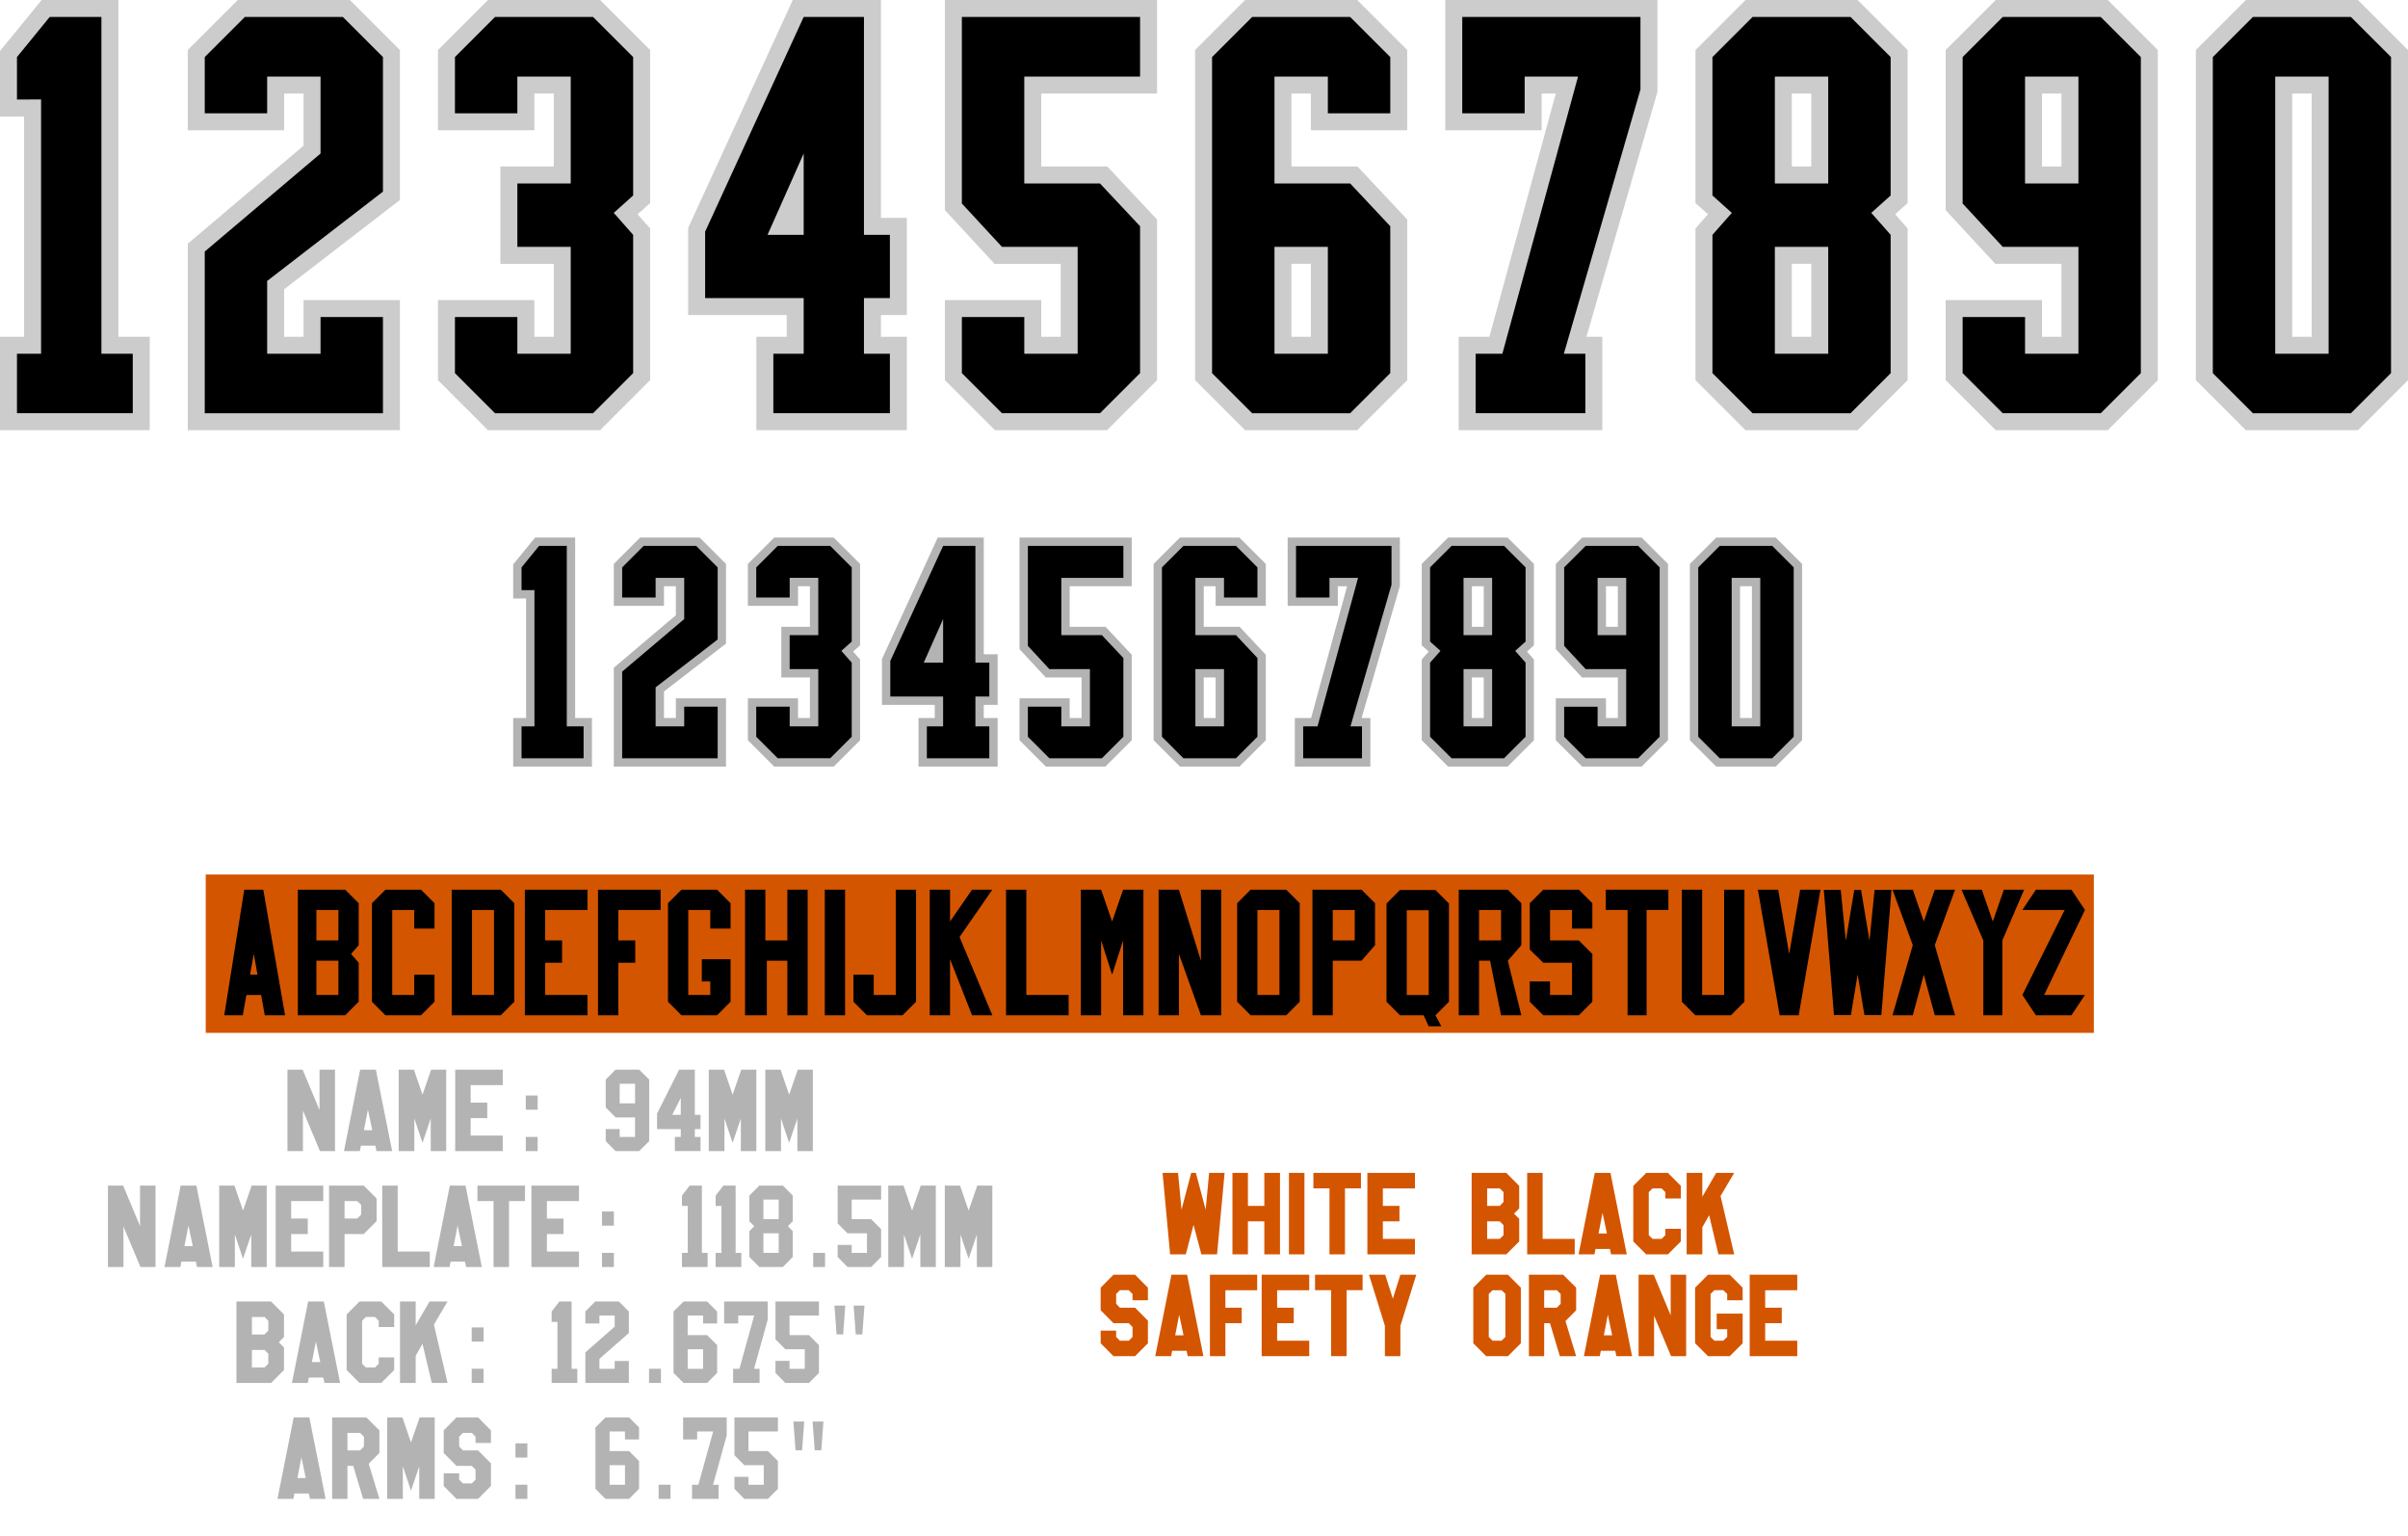 <?xml version="1.0" encoding="UTF-8" standalone="no"?>
<!-- Created with Inkscape (http://www.inkscape.org/) -->

<svg
   width="1801.707mm"
   height="1149.414mm"
   viewBox="0 0 1801.707 1149.414"
   version="1.1"
   id="svg5"
   inkscape:version="1.2 (dc2aeda, 2022-05-15)"
   sodipodi:docname="17ss_alt.svg"
   xml:space="preserve"
   xmlns:inkscape="http://www.inkscape.org/namespaces/inkscape"
   xmlns:sodipodi="http://sodipodi.sourceforge.net/DTD/sodipodi-0.dtd"
   xmlns="http://www.w3.org/2000/svg"
   xmlns:svg="http://www.w3.org/2000/svg"><sodipodi:namedview
     id="namedview7"
     pagecolor="#ffffff"
     bordercolor="#000000"
     borderopacity="0.25"
     inkscape:showpageshadow="2"
     inkscape:pageopacity="0.0"
     inkscape:pagecheckerboard="0"
     inkscape:deskcolor="#d1d1d1"
     inkscape:document-units="mm"
     showgrid="true"
     inkscape:zoom="0.17197554"
     inkscape:cx="2814.3537"
     inkscape:cy="3137.0741"
     inkscape:window-width="1800"
     inkscape:window-height="1049"
     inkscape:window-x="0"
     inkscape:window-y="44"
     inkscape:window-maximized="0"
     inkscape:current-layer="svg5"
     showguides="true" /><defs
     id="defs2"><inkscape:path-effect
       effect="offset"
       id="path-effect3218"
       is_visible="true"
       lpeversion="1.2"
       linejoin_type="miter"
       unit="mm"
       offset="6.25"
       miter_limit="4"
       attempt_force_join="false"
       update_on_knot_move="true" /><inkscape:path-effect
       effect="offset"
       id="path-effect3194"
       is_visible="true"
       lpeversion="1.2"
       linejoin_type="miter"
       unit="in"
       offset="0.5"
       miter_limit="4"
       attempt_force_join="false"
       update_on_knot_move="true" /><inkscape:path-effect
       effect="offset"
       id="path-effect2439"
       is_visible="true"
       lpeversion="1.2"
       linejoin_type="miter"
       unit="in"
       offset="0.5"
       miter_limit="4"
       attempt_force_join="false"
       update_on_knot_move="true" /><inkscape:path-effect
       effect="offset"
       id="path-effect2310"
       is_visible="true"
       lpeversion="1.2"
       linejoin_type="miter"
       unit="in"
       offset="0.5"
       miter_limit="4"
       attempt_force_join="false"
       update_on_knot_move="true" /></defs><rect
     style="fill:#d45500;stroke-width:2.161;paint-order:stroke fill markers"
     id="rect3492"
     width="1412.733"
     height="118.5"
     x="153.926"
     y="654.463" /><g
     id="g3170"
     style="fill:#cccccc"
     transform="translate(-276.455,-726.881)"><path
       id="path2308"
       style="fill:#cccccc;stroke-width:2.646;paint-order:stroke fill markers"
       d="m 1769.672,726.881 -37.44,37.439 V 884.154 l 37.145,40.17 h 49.488 v 54.602 h -14.535 v -27.498 h -72.098 v 59.961 l 37.44,37.435 h 83.853 l 37.439,-37.435 V 764.32 l -37.439,-37.439 z m 34.658,70 h 14.535 v 54.602 h -14.535 z" /><path
       id="path2437"
       style="fill:#cccccc;stroke-width:2.646;paint-order:stroke fill markers"
       d="m 1582.475,726.881 -37.439,37.439 v 114.531 l 9.344,8.377 -9.344,10.598 v 113.563 l 37.439,37.435 h 83.853 l 37.44,-37.435 V 897.826 l -9.344,-10.598 9.344,-8.377 V 764.32 l -37.44,-37.439 z m 34.66,70 h 14.535 v 54.602 h -14.535 z m 0,127.443 h 14.535 v 54.602 h -14.535 z" /><path
       style="fill:#cccccc;stroke-width:2.646;paint-order:stroke fill markers"
       d="m 454.391,726.881 -37.439,37.439 v 60.059 h 72.1 v -27.5 h 14.535 v 39.014 l -86.635,73.344 v 139.588 h 158.732 v -97.398 h -72.098 v 27.5 h -14.535 v -35.559 l 86.633,-66.844 V 764.32 l -37.439,-37.439 z"
       id="path2513" /><path
       style="fill:#cccccc;stroke-width:2.646;paint-order:stroke fill markers"
       d="m 641.588,726.881 -37.439,37.439 v 60.059 h 72.098 v -27.5 h 14.537 v 54.602 h -39.936 v 72.844 h 39.936 v 54.602 h -14.537 v -27.5 h -72.098 v 59.959 l 37.439,37.439 h 83.854 l 37.439,-37.439 V 897.826 l -9.344,-10.598 9.344,-8.379 v -114.529 l -37.439,-37.439 z"
       id="path2562" /><path
       style="fill:#cccccc;stroke-width:2.646;paint-order:stroke fill markers"
       d="m 983.445,726.881 v 157.27 l 37.144,40.174 h 49.49 v 54.602 h -14.537 v -27.5 h -72.098 v 59.959 l 37.439,37.439 h 83.853 l 37.439,-37.439 V 891.148 l -37.197,-39.668 h -49.438 v -54.602 h 86.635 v -69.998 z"
       id="path2580" /><path
       id="path2646"
       style="fill:#cccccc;stroke-width:2.646;paint-order:stroke fill markers"
       d="m 1956.867,726.881 -37.438,37.439 v 247.066 l 37.438,37.438 h 83.856 l 37.439,-37.435 V 764.32 l -37.439,-37.439 z m 34.66,70 h 14.535 v 182.045 h -14.535 z" /><path
       id="path2651"
       style="fill:#cccccc;stroke-width:2.646;paint-order:stroke fill markers"
       d="m 1208.082,726.881 -37.439,37.439 v 247.068 l 37.439,37.435 h 83.853 l 37.44,-37.435 V 891.148 l -37.199,-39.666 h -49.436 v -54.602 h 14.535 v 27.5 h 72.1 v -60.061 l -37.44,-37.439 z m 34.658,197.443 h 14.535 v 54.602 h -14.535 z" /><path
       style="fill:#cccccc;stroke-width:2.646;paint-order:stroke fill markers"
       d="m 1357.838,726.881 v 97.5 h 72.1 v -27.5 h 10.602 l -49.701,182.045 h -22.992 v 69.898 h 107.504 v -69.898 h -11.9 l 53.123,-183.27 v -68.775 z"
       id="path2737" /><path
       style="fill:#cccccc;stroke-width:2.646;paint-order:stroke fill markers"
       d="m 307.605,726.881 -31.15,38.176 v 49.053 l 18.031,-0.066 v 164.883 h -18.031 v 69.898 H 388.486 V 978.926 H 365.033 V 726.881 Z"
       id="path2819" /><path
       id="path2975"
       style="display:inline;fill:#cccccc;stroke-width:2.646;paint-order:stroke fill markers"
       d="M 869.637,726.881 791.346,897.467 v 65.164 h 73.736 v 16.295 h -22.691 v 69.898 h 112.59 v -69.898 h -19.402 v -16.295 h 19.402 V 889.926 H 935.578 V 726.881 Z" /></g><g
     id="g3158"
     style="fill:#b3b3b3"
     transform="matrix(1.001,0,0,1.001,100.782,-796.913)"><path
       id="path3128"
       style="fill:#b3b3b3;stroke-width:1.416;paint-order:stroke fill markers"
       d="m 1081.949,1197.992 -19.723,19.721 v 63.709 l 19.578,21.172 h 26.801 v 30.326 h -8.879 v -14.721 h -37.5 v 31.324 l 19.723,19.719 h 44.434 l 19.723,-19.719 v -131.81 l -19.723,-19.721 z m 17.777,36.377 h 8.879 v 30.326 h -8.879 z" /><path
       id="path3130"
       style="fill:#b3b3b3;stroke-width:1.416;paint-order:stroke fill markers"
       d="m 981.734,1197.992 -19.719,19.723 v 60.84 l 5.225,4.684 -5.225,5.926 v 60.357 l 19.721,19.721 h 44.436 l 19.721,-19.721 v -60.357 l -5.225,-5.926 5.225,-4.684 v -60.84 l -19.719,-19.723 z m 17.781,36.377 h 8.877 v 30.326 h -8.877 z m 0,68.225 h 8.877 v 30.326 h -8.877 z" /><path
       style="fill:#b3b3b3;stroke-width:1.416;paint-order:stroke fill markers"
       d="m 377.838,1197.992 -19.723,19.721 v 31.377 h 37.5 v -14.721 h 8.879 v 21.686 l -46.379,39.264 v 73.924 h 83.879 v -51.043 h -37.5 v 14.721 h -8.879 v -19.854 l 46.379,-35.783 v -59.57 l -19.723,-19.721 z"
       id="path3132" /><path
       style="fill:#b3b3b3;stroke-width:1.416;paint-order:stroke fill markers"
       d="m 478.051,1197.992 -19.723,19.721 v 31.377 h 37.5 v -14.721 h 8.879 v 30.326 h -21.379 v 37.898 h 21.379 v 30.326 h -8.879 v -14.721 h -37.5 v 31.324 l 19.723,19.719 h 44.434 l 19.723,-19.719 v -60.359 l -5.225,-5.926 5.225,-4.684 v -60.842 l -19.723,-19.721 z"
       id="path3134" /><path
       style="fill:#b3b3b3;stroke-width:1.416;paint-order:stroke fill markers"
       d="m 661.379,1197.992 v 83.43 l 19.574,21.172 h 26.803 v 30.326 h -8.877 v -14.721 h -37.5 v 31.322 l 19.721,19.721 h 44.434 l 19.723,-19.719 v -63.924 l -19.604,-20.904 h -26.773 v -30.326 h 46.377 v -36.377 z"
       id="path3136" /><path
       id="path3138"
       style="fill:#b3b3b3;stroke-width:1.416;paint-order:stroke fill markers"
       d="m 1182.162,1197.992 -19.723,19.721 v 131.81 l 19.723,19.719 h 44.434 l 19.723,-19.719 v -131.81 l -19.723,-19.721 z m 17.777,36.377 h 8.879 v 98.551 h -8.879 z" /><path
       id="path3140"
       style="fill:#b3b3b3;stroke-width:1.416;paint-order:stroke fill markers"
       d="m 781.312,1197.992 -19.723,19.721 v 131.81 l 19.723,19.719 h 44.434 l 19.723,-19.719 v -63.924 l -19.604,-20.904 h -26.775 v -30.326 h 8.879 v 14.721 h 37.5 v -31.377 l -19.723,-19.721 z m 17.777,104.602 h 8.879 v 30.326 h -8.879 z" /><path
       style="fill:#b3b3b3;stroke-width:1.416;paint-order:stroke fill markers"
       d="m 861.803,1197.992 v 51.098 h 37.5 v -14.721 h 6.943 l -26.906,98.551 h -12.18 v 36.322 h 56.453 v -36.322 h -6.553 l 28.621,-98.736 v -36.191 z"
       id="path3142" /><path
       style="fill:#b3b3b3;stroke-width:1.416;paint-order:stroke fill markers"
       d="m 299.293,1197.992 -16.389,20.084 v 25.514 l 9.652,-0.035 v 89.365 h -9.652 v 36.322 h 58.877 V 1332.92 h -12.555 v -134.928 z"
       id="path3144" /><path
       id="path3146"
       style="display:inline;fill:#b3b3b3;stroke-width:1.416;paint-order:stroke fill markers"
       d="m 600.256,1197.992 -41.715,90.893 v 34.217 h 39.473 v 9.818 h -12.146 v 36.322 h 59.176 v -36.322 h -10.387 v -9.818 h 10.387 v -37.826 h -10.387 v -87.283 z" /></g><g
     id="g3192"
     transform="translate(-276.455,-726.881)"><path
       id="path3172"
       style="fill:#000000;stroke-width:2.646;paint-order:stroke fill markers"
       d="m 1774.931,739.581 -30,30 v 109.6 l 30,32.445 h 56.634 v 80 h -39.934 v -27.5 h -46.7 v 42 l 30,30 h 73.335 l 30,-30 V 769.581 l -30,-30 z m 16.7,44.6 h 39.934 v 80 h -39.934 z" /><path
       id="path3174"
       style="fill:#000000;stroke-width:2.646;paint-order:stroke fill markers"
       d="m 1587.735,739.581 -30,30 v 103.6 l 14.5,13 -14.5,16.445 V 1006.126 l 30,30 h 73.335 l 30,-30 V 902.626 l -14.5,-16.445 14.5,-13 v -103.6 l -30,-30 z m 16.7,44.6 h 39.934 v 80 h -39.934 z m 0,127.445 h 39.934 v 80 h -39.934 z" /><path
       style="fill:#000000;stroke-width:2.646;paint-order:stroke fill markers"
       d="M 429.651,1036.126 V 915.126 l 86.634,-73.345 v -57.6 H 476.351 v 27.5 h -46.7 v -42.1 l 30,-30 h 73.334 l 30,30 v 100.7 l -86.634,66.845 v 54.5 h 39.934 v -27.5 h 46.7 v 72 z"
       id="path3176" /><path
       style="fill:#000000;stroke-width:2.646;paint-order:stroke fill markers"
       d="m 616.848,811.681 v -42.1 l 30,-30 h 73.334 l 30,30 v 103.6 l -14.5,13 14.5,16.445 v 103.5 l -30,30 h -73.334 l -30,-30 v -42 h 46.7 v 27.5 h 39.934 v -80 h -39.934 v -47.445 h 39.934 v -80 h -39.934 v 27.5 z"
       id="path3178" /><path
       style="fill:#000000;stroke-width:2.646;paint-order:stroke fill markers"
       d="m 996.144,739.581 h 133.334 v 44.6 h -86.634 v 80 h 56.634 l 30,31.992 v 109.953 l -30,30 h -73.334 l -30,-30 v -42 h 46.7 v 27.5 h 39.934 v -80 h -56.634 l -30,-32.445 z"
       id="path3180" /><path
       id="path3182"
       style="fill:#000000;stroke-width:2.646;paint-order:stroke fill markers"
       d="m 1962.128,739.581 -30,30 v 236.545 l 30,30 h 73.335 l 30,-30 V 769.581 l -30,-30 z m 16.7,44.6 h 39.934 v 207.445 h -39.934 z" /><path
       id="path3184"
       style="fill:#000000;stroke-width:2.646;paint-order:stroke fill markers"
       d="m 1213.341,739.581 -30,30 v 236.545 l 30,30 h 73.335 l 30,-30 V 896.173 l -30,-31.992 h -56.634 v -80 h 39.934 v 27.5 h 46.7 v -42.1 l -30,-30 z m 16.7,172.045 h 39.934 v 80 h -39.934 z" /><path
       style="fill:#000000;stroke-width:2.646;paint-order:stroke fill markers"
       d="m 1370.538,811.681 v -72.1 h 133.334 v 54.272 l -57.326,197.773 h 16.103 v 44.5 h -82.105 v -44.5 h 19.994 l 56.634,-207.445 h -39.934 v 27.5 z"
       id="path3186" /><path
       style="fill:#000000;stroke-width:2.646;paint-order:stroke fill markers"
       d="m 289.154,801.362 v -31.782 l 24.481,-30 h 38.699 v 252.045 h 23.455 v 44.5 h -86.634 v -44.5 h 18.031 V 801.296 Z"
       id="path3188" /><path
       id="path3190"
       style="display:inline;fill:#000000;stroke-width:2.646;paint-order:stroke fill markers"
       d="m 877.781,739.581 -73.736,160.661 v 49.691 h 73.736 v 41.694 h -22.691 v 44.5 h 87.192 v -44.5 h -19.403 v -41.694 h 19.403 v -47.306 h -19.403 V 739.581 Z m 0,102.2 v 60.845 h -27.036 z" /></g><g
     id="g3216"
     transform="matrix(1.001,0,0,1.001,100.782,-796.913)"><path
       id="path3196"
       style="fill:#000000;stroke-width:1.416;paint-order:stroke fill markers"
       d="m 1084.537,1204.243 -16.06,16.06 v 58.672 l 16.06,17.369 h 30.318 v 42.826 h -21.378 v -14.721 h -25 v 22.484 l 16.06,16.06 h 39.258 l 16.06,-16.06 V 1220.303 l -16.06,-16.06 z m 8.94,23.876 h 21.378 v 42.827 h -21.378 z" /><path
       id="path3198"
       style="fill:#000000;stroke-width:1.416;paint-order:stroke fill markers"
       d="m 984.325,1204.243 -16.06,16.06 v 55.46 l 7.762,6.96 -7.762,8.803 v 55.407 l 16.06,16.06 h 39.258 l 16.06,-16.06 v -55.407 l -7.762,-8.803 7.762,-6.96 v -55.46 l -16.06,-16.06 z m 8.94,23.876 h 21.378 v 42.827 h -21.378 z m 0,68.225 h 21.378 v 42.826 h -21.378 z" /><path
       style="fill:#000000;stroke-width:1.416;paint-order:stroke fill markers"
       d="m 364.366,1362.993 v -64.775 l 46.378,-39.264 v -30.835 H 389.366 v 14.722 h -25 v -22.538 l 16.06,-16.06 h 39.258 l 16.06,16.06 v 53.908 l -46.378,35.784 v 29.176 h 21.378 v -14.722 h 25 v 38.544 z"
       id="path3200" /><path
       style="fill:#000000;stroke-width:1.416;paint-order:stroke fill markers"
       d="m 464.579,1242.84 v -22.538 l 16.06,-16.06 h 39.258 l 16.06,16.06 v 55.46 l -7.762,6.959 7.762,8.803 v 55.407 l -16.06,16.06 h -39.258 l -16.06,-16.06 v -22.484 h 25 v 14.722 h 21.378 v -42.827 h -21.378 v -25.399 h 21.378 v -42.827 h -21.378 v 14.722 z"
       id="path3202" /><path
       style="fill:#000000;stroke-width:1.416;paint-order:stroke fill markers"
       d="m 667.628,1204.243 h 71.378 v 23.876 h -46.378 v 42.827 h 30.318 l 16.06,17.126 v 58.861 l -16.06,16.06 h -39.258 l -16.06,-16.06 v -22.484 h 25 v 14.722 h 21.378 v -42.827 h -30.318 l -16.06,-17.369 z"
       id="path3204" /><path
       id="path3206"
       style="fill:#000000;stroke-width:1.416;paint-order:stroke fill markers"
       d="m 1184.749,1204.243 -16.06,16.06 v 126.63 l 16.06,16.06 h 39.258 l 16.06,-16.06 V 1220.303 l -16.06,-16.06 z m 8.94,23.876 h 21.378 v 111.052 h -21.378 z" /><path
       id="path3208"
       style="fill:#000000;stroke-width:1.416;paint-order:stroke fill markers"
       d="m 783.9,1204.243 -16.06,16.06 v 126.63 l 16.06,16.06 h 39.258 l 16.06,-16.06 v -58.862 l -16.06,-17.126 H 792.841 v -42.826 h 21.378 v 14.722 h 25 v -22.538 l -16.06,-16.06 z m 8.94,92.101 h 21.378 v 42.826 H 792.841 Z" /><path
       style="fill:#000000;stroke-width:1.416;paint-order:stroke fill markers"
       d="m 868.053,1242.84 v -38.597 h 71.378 v 29.054 l -30.688,105.874 h 8.621 v 23.822 h -43.954 v -23.822 h 10.703 l 30.318,-111.052 h -21.378 v 14.722 z"
       id="path3210" /><path
       style="fill:#000000;stroke-width:1.416;paint-order:stroke fill markers"
       d="m 289.154,1237.317 v -17.014 l 13.105,-16.06 h 20.717 v 134.928 h 12.556 v 23.822 h -46.378 v -23.822 h 9.653 v -101.889 z"
       id="path3212" /><path
       id="path3214"
       style="display:inline;fill:#000000;stroke-width:1.416;paint-order:stroke fill markers"
       d="m 604.264,1204.243 -39.473,86.007 v 26.601 h 39.473 v 22.32 h -12.147 v 23.822 h 46.677 v -23.822 h -10.387 v -22.32 h 10.387 v -25.325 h -10.387 v -87.283 z m 0,54.711 v 32.572 h -14.473 z" /></g><g
     id="g4996"><path
       id="path418"
       style="fill:#000000;stroke-width:3.35;paint-order:stroke fill markers"
       d="m 935.773,665.801 -10.127,10.128 v 73.744 l 10.127,10.127 h 26.586 l 10.128,-10.127 v -73.744 l -10.128,-10.128 z m 5.064,15.192 h 16.457 v 63.616 h -16.457 z"
       inkscape:label="O" /><path
       id="path817"
       style="fill:#000000;stroke-width:3.35;paint-order:stroke fill markers"
       d="m 337.978,665.801 v 94 h 36.714 l 10.128,-10.127 v -73.745 l -10.128,-10.128 z m 15.192,15.192 h 16.458 v 63.616 h -16.458 z"
       inkscape:label="D" /><path
       style="fill:#000000;stroke-width:3.35;paint-order:stroke fill markers"
       d="m 278.278,749.673 v -73.744 l 10.128,-10.128 h 26.586 l 10.128,10.128 v 18.99 h -15.192 v -13.926 h -16.458 v 63.616 h 16.458 v -15.192 h 15.192 v 20.256 l -10.128,10.128 h -26.586 z"
       id="path815"
       inkscape:label="C" /><path
       id="path1788"
       style="fill:#000000;stroke-width:3.35;paint-order:stroke fill markers"
       d="m 222.87,665.801 v 94 h 35.389 l 10.128,-10.127 v -29.181 l -5.697,-6.583 5.697,-6.583 v -31.397 l -10.128,-10.128 z m 13.867,15.192 h 16.458 v 22.787 h -16.458 z m 0,37.98 h 16.458 v 25.636 h -16.458 z"
       inkscape:label="B" /><path
       id="path1771"
       style="fill:#000000;stroke-width:3.35;paint-order:stroke fill markers"
       d="m 182.754,665.801 -14.975,94 h 13.867 l 2.724,-15.192 h 11.009 l 2.724,15.192 h 15.192 l -16.3,-94 z m 7.121,48.108 2.781,15.509 h -5.562 z"
       inkscape:label="A" /><path
       style="fill:#000000;stroke-width:3.35;paint-order:stroke fill markers"
       d="m 447.445,759.801 v -94 h 46.842 v 15.192 h -31.65 v 22.788 h 12.66 v 16.711 h -12.66 v 39.309 z"
       id="path1124"
       inkscape:label="F" /><path
       style="fill:#000000;stroke-width:3.35;paint-order:stroke fill markers"
       d="m 392.711,759.801 v -94 h 46.842 v 15.192 h -31.65 v 22.788 h 12.66 v 16.711 h -12.66 v 24.117 h 31.65 v 15.192 z"
       id="path1126"
       inkscape:label="E" /><path
       id="path1273"
       style="fill:#000000;stroke-width:3.35;paint-order:stroke fill markers"
       d="m 509.913,665.801 -10.127,10.128 v 73.745 l 10.127,10.127 h 26.586 l 10.128,-10.127 v -15.192 -13.989 -2.659 h -21.522 v 16.648 h 6.33 v 10.128 h -16.458 v -63.616 h 16.458 v 13.926 h 15.192 v -18.99 l -10.128,-10.128 z"
       inkscape:label="G" /><path
       style="fill:#000000;stroke-width:3.35;paint-order:stroke fill markers"
       d="m 557.459,759.801 v -94 h 15.192 v 37.98 h 16.458 v -37.98 h 15.192 v 94 H 589.109 v -40.828 h -15.35 v 40.828 z"
       id="path1546"
       inkscape:label="H" /><path
       style="fill:#000000;stroke-width:3.35;paint-order:stroke fill markers"
       d="m 617.123,665.801 h 15.192 v 94 h -15.192 z"
       id="path1548"
       inkscape:label="I" /><path
       style="fill:#000000;stroke-width:3.35;paint-order:stroke fill markers"
       d="m 638.565,729.417 v 20.256 l 10.128,10.128 h 26.586 l 10.128,-10.128 v -83.872 h -15.192 v 78.808 h -16.458 v -15.192 z"
       id="path1701"
       inkscape:label="J" /><path
       style="fill:#000000;stroke-width:3.35;paint-order:stroke fill markers"
       d="m 695.646,759.801 v -94 h 15.192 v 23.801 l 16.458,-23.801 h 15.192 l -24.527,35.419 24.527,58.581 h -15.192 l -16.458,-41.968 v 41.968 h -15.192 v 0 0"
       id="path1705"
       sodipodi:nodetypes="cccccccccccccc"
       inkscape:label="K" /><path
       style="fill:#000000;stroke-width:3.35;paint-order:stroke fill markers"
       d="m 752.728,759.801 v -94 h 15.192 v 78.808 h 31.65 v 15.192 z"
       id="path1772"
       inkscape:label="L" /><path
       style="fill:#000000;stroke-width:3.35;paint-order:stroke fill markers"
       d="m 808.688,759.801 v -94 h 15.192 l 8.229,23.801 8.229,-23.801 h 15.192 v 94 h -15.192 v -56.02 l -8.229,25.637 -8.229,-25.637 v 56.02 z"
       id="path1774"
       inkscape:label="M" /><path
       style="fill:#000000;stroke-width:3.35;paint-order:stroke fill markers"
       d="m 866.89,759.801 v -94 h 15.192 l 16.458,53.172 v -53.172 h 15.192 v 94 h -15.192 l -16.458,-45.892 v 45.892 z"
       id="path1776"
       inkscape:label="N" /><path
       id="path1935"
       style="fill:#000000;stroke-width:3.35;paint-order:stroke fill markers"
       d="m 981.998,665.801 v 94 h 15.191 v -40.828 h 21.522 l 10.128,-11.647 10e-5,-31.397 -10.128,-10.128 z m 15.191,15.192 h 16.458 v 22.787 h -16.458 z"
       sodipodi:nodetypes="cccccccccccccc"
       inkscape:label="P" /><path
       id="path1942"
       style="display:inline;fill:#000000;stroke-width:3.341;paint-order:stroke fill markers"
       d="m 1047.51,666.034 -10.102,10.103 v 73.562 l 10.102,10.102 h 17.68 l 3.789,8.272 h 9.472 l -4.42,-8.272 10.103,-10.102 v -73.562 l -10.103,-10.103 z m 5.052,15.155 h 16.417 v 63.459 h -16.417 z"
       inkscape:label="Q" /><path
       id="path2107"
       style="fill:#000000;stroke-width:3.35;paint-order:stroke fill markers"
       inkscape:label="R"
       d="m 1091.467,665.801 v 94 h 15.191 l -6e-4,-40.828 h 8.229 l 8.229,40.828 h 15.193 l -10.128,-40.828 10.128,-11.647 v -31.397 l -10.128,-10.128 z m 15.191,15.192 h 16.457 v 22.787 h -16.457 z" /><path
       id="path2273"
       style="fill:#000000;stroke-width:3.35;paint-order:stroke fill markers"
       d="m 1154.709,665.801 -10.127,10.128 v 34.698 l 10.127,9.865 h 21.522 v 24.117 h -16.457 l -10e-5,-10.128 h -15.192 l 3e-4,15.192 10.127,10.127 h 26.586 l 10.128,-10.127 -2e-4,-35.765 -10.128,-10.128 h -21.522 l 10e-5,-22.788 h 16.457 v 13.926 h 15.192 v -18.99 l -10.128,-10.128 z"
       inkscape:label="S"
       sodipodi:nodetypes="ccccccccccccccccccccccc" /><path
       style="fill:#000000;stroke-width:3.35;paint-order:stroke fill markers"
       d="m 1201.48,665.801 h 46.842 v 15.192 h -16.299 v 78.808 h -14.243 v -78.808 H 1201.48 Z"
       id="path2440"
       inkscape:label="T" /><path
       style="fill:#000000;stroke-width:3.35;paint-order:stroke fill markers"
       d="m 1258.379,749.673 v -83.872 h 15.192 v 78.808 h 16.458 v -78.808 h 15.192 v 83.872 l -10.128,10.128 h -26.586 z"
       id="path2605"
       sodipodi:nodetypes="ccccccccccc"
       inkscape:label="U" /><path
       style="fill:#000000;stroke-width:3.35;paint-order:stroke fill markers"
       d="m 1315.277,665.801 h 15.192 l 8.229,48.108 8.229,-48.108 h 15.192 l -16.3,94 h -14.243 z"
       id="path2607"
       sodipodi:nodetypes="cccccccc"
       inkscape:label="V" /><path
       style="fill:#000000;stroke-width:3.35;paint-order:stroke fill markers"
       d="m 1415.991,665.801 h 15.192 l 8.229,23.801 8.229,-23.801 h 15.192 l -15.192,41.525 15.192,52.475 h -15.192 l -8.229,-30.384 -8.229,30.384 h -15.192 l 15.192,-52.475 z"
       id="path3108"
       sodipodi:nodetypes="ccccccccccccc"
       inkscape:label="X" /><path
       style="fill:#000000;stroke-width:3.35;paint-order:stroke fill markers"
       d="m 1467.647,665.801 h 15.192 l 8.229,23.801 8.229,-23.801 h 15.192 l -16.3,37.98 v 56.02 h -14.242 v -56.02 z"
       id="path3110"
       inkscape:label="Y" /><path
       style="fill:#000000;stroke-width:3.35;paint-order:stroke fill markers"
       d="m 1364.609,665.96 h 12.66 l 3.798,37.98 6.33,-37.98 h 5.064 l 6.33,37.98 3.798,-37.98 h 12.66 l -7.596,93.683 h -12.66 l -5.064,-30.384 -5.064,30.384 h -12.66 z"
       id="path495"
       inkscape:label="W" /><path
       style="fill:#000000;stroke-width:3.35;paint-order:stroke fill markers"
       d="m 1513.161,680.993 10.128,-15.192 h 26.586 l 10.128,15.192 -30.542,63.616 h 30.542 l -10.128,15.192 h -26.586 l -10.128,-15.192 31.65,-63.616 z"
       id="path3279"
       inkscape:label="Z" /></g><path
     id="path4173"
     style="font-size:76.2px;line-height:76.2px;font-family:'NHL Philadelphia';-inkscape-font-specification:'NHL Philadelphia';text-align:center;text-anchor:middle;fill:#b3b3b3;stroke-width:2.646;paint-order:stroke fill markers"
     d="m 616.108,1063.827 -1.6,21.543 h -4.911 l -1.6,-21.543 z m -14.362,0 -1.6,21.543 h -4.911 l -1.6,-21.543 z m -19.696,7.45 h -22.022 v 14.63 h 14.554 l 7.468,7.468 v 20.803 l -7.468,7.544 h -17.678 l -7.391,-7.544 v -8.992 h 10.516 v 5.944 h 11.43 v -14.63 h -14.554 l -7.391,-7.468 v -28.27 h 32.537 z m -38.329,3.048 -10.211,36.805 h 4.115 v 10.592 h -19.812 v -10.592 h 4.724 l 11.049,-39.853 h -11.963 v 5.944 h -10.516 v -16.459 h 32.614 z m -42.027,47.396 h -8.892 v -10.604 h 8.892 z m -23.564,-44.501 h -10.516 v -5.944 h -11.506 v 14.63 h 14.554 l 7.468,7.468 v 20.803 l -7.468,7.544 h -17.602 l -7.544,-7.544 v -45.949 l 7.544,-7.468 h 17.602 l 7.468,7.468 z m -10.516,19.279 h -11.506 v 14.63 h 11.506 z m -73.034,-5.734 h -8.892 v -10.604 h 8.892 z m 0,30.956 h -8.892 v -10.604 h 8.892 z m -36.854,-60.96 h -16.154 l -9.601,9.677 v 16.916 l 9.601,9.677 h 11.43 l 2.819,2.819 v 7.468 l -2.819,2.819 h -6.629 l -2.819,-2.819 v -4.724 h -11.582 v 9.449 l 9.601,9.677 h 16.154 l 9.601,-9.677 v -16.916 l -9.601,-9.677 h -11.354 l -2.819,-2.972 v -7.315 l 2.819,-2.819 h 6.629 l 2.819,2.819 v 4.724 h 11.506 v -9.449 z m -43.739,0 -6.477,18.745 -6.401,-18.745 h -11.43 v 60.96 h 11.735 v -24.384 l 6.096,18.212 6.172,-18.212 v 24.384 h 11.582 v -60.96 z m -39.853,0 h -25.603 v 60.96 h 11.43 v -24.689 h 4.343 l 7.391,24.689 h 12.192 l -8.001,-26.289 8.001,-8.077 v -16.916 z m -1.829,14.402 v 7.315 l -2.896,2.972 h -9.449 v -13.106 h 9.449 z m -52.578,-14.402 -12.116,60.96 h 11.887 l 0.762,-4.039 h 10.82 l 0.838,4.039 h 11.735 l -12.192,-60.96 z m 2.819,45.339 2.972,-15.392 3.277,15.392 z m 424.268,-129.034 -1.6,21.543 h -4.911 l -1.6,-21.543 z m -14.362,0 -1.6,21.543 h -4.911 l -1.6,-21.543 z m -19.696,7.45 h -22.022 v 14.63 h 14.554 l 7.468,7.467 v 20.803 l -7.468,7.544 h -17.678 l -7.391,-7.544 v -8.992 h 10.516 v 5.944 h 11.43 v -14.63 h -14.554 l -7.391,-7.468 v -28.27 h 32.537 z m -38.329,3.048 -10.211,36.804 h 4.115 v 10.592 h -19.812 v -10.592 h 4.724 l 11.049,-39.852 h -11.963 v 5.944 h -10.516 v -16.459 h 32.614 z m -37.871,2.896 h -10.516 v -5.944 h -11.506 v 14.63 h 14.554 l 7.468,7.467 v 20.803 l -7.468,7.544 h -17.602 l -7.544,-7.544 v -45.948 l 7.544,-7.468 h 17.602 l 7.468,7.468 z m -10.516,19.278 h -11.506 v 14.63 h 11.506 z m -31.511,25.222 h -8.892 v -10.604 h 8.892 z m -34.613,-50.444 h -11.43 v 5.944 h -10.516 v -8.992 l 7.391,-7.468 h 17.678 l 7.468,7.468 v 16.154 l -22.022,19.278 v 7.468 h 11.43 v -5.867 h 10.592 v 16.459 h -32.537 v -22.86 l 21.946,-19.278 z m -47.168,-3.048 5.791,-7.468 h 9.144 v 50.368 h 4.267 v 10.592 h -19.202 v -10.592 h 4.343 v -35.128 h -4.343 z m -50.936,22.536 h -8.892 v -10.604 h 8.892 z m 0,30.956 h -8.892 v -10.604 h 8.892 z m -40.435,-60.96 -10.363,17.831 v -17.831 h -11.735 v 60.96 h 11.735 v -20.345 l 5.105,-8.915 6.934,29.261 h 11.811 l -10.211,-43.662 10.211,-17.297 z m -38.024,19.126 h 11.582 v -9.449 l -9.677,-9.677 h -16.231 l -9.677,9.677 v 41.605 l 9.677,9.677 h 16.231 l 9.677,-9.677 v -9.449 h -11.582 v 4.724 l -2.819,2.819 h -6.782 l -2.819,-2.819 v -32.156 l 2.819,-2.819 h 6.782 l 2.819,2.819 z m -52.807,-19.126 -12.116,60.96 h 11.887 l 0.762,-4.039 h 10.82 l 0.838,4.039 h 11.735 l -12.192,-60.96 z m 2.819,45.339 2.972,-15.392 3.277,15.392 z M 202.813,974 h -25.908 v 60.96 h 25.908 l 9.677,-9.677 v -16.916 l -3.886,-3.886 3.886,-3.886 v -16.916 z m -2.057,14.402 v 7.315 l -2.819,2.972 h -9.449 v -13.106 h 9.449 z m -2.819,34.976 h -9.449 v -13.106 h 9.449 l 2.819,2.819 v 7.468 z m 533.274,-136.138 -6.477,18.745 -6.401,-18.745 h -11.43 v 60.96 h 11.735 v -24.384 l 6.096,18.212 6.172,-18.212 v 24.384 h 11.582 v -60.96 z m -42.291,0 -6.477,18.745 -6.401,-18.745 h -11.43 v 60.96 h 11.735 v -24.384 l 6.096,18.212 6.172,-18.212 v 24.384 h 11.582 v -60.96 z m -29.642,10.516 h -22.022 v 14.63 h 14.554 l 7.468,7.468 v 20.803 l -7.468,7.544 h -17.678 l -7.391,-7.544 v -8.992 h 10.516 v 5.944 h 11.43 v -14.63 h -14.554 l -7.391,-7.468 v -28.27 h 32.537 z m -41.951,50.444 h -8.892 v -10.604 h 8.892 z m -34.689,-50.444 h -11.43 v 14.63 h 11.43 z m 10.516,-3.048 v 19.279 l -3.658,3.658 3.658,3.734 v 19.279 l -7.391,7.544 h -17.602 l -7.468,-7.544 v -19.279 l 3.658,-3.734 -3.658,-3.658 v -19.279 l 7.468,-7.468 h 17.602 z m -10.516,28.27 h -11.43 v 14.63 h 11.43 z m -47.168,-28.27 5.791,-7.468 h 9.144 v 50.368 h 4.267 v 10.592 h -19.202 v -10.592 h 4.343 v -35.128 h -4.343 z m -25.222,0 5.791,-7.468 h 9.144 v 50.368 h 4.267 v 10.592 h -19.202 v -10.592 h 4.343 v -35.128 h -4.343 z m -50.936,22.536 h -8.892 v -10.604 h 8.892 z m 0,30.956 h -8.892 v -10.604 h 8.892 z m -26.109,-60.96 h -35.585 v 60.96 h 35.585 v -11.582 h -24.003 v -13.106 h 12.421 v -11.582 h -12.421 v -13.106 h 24.003 z m -40.386,11.582 v -11.582 h -35.585 v 11.582 h 12.04 v 49.378 h 11.582 v -49.378 z m -56.235,-11.582 -12.116,60.96 h 11.887 l 0.762,-4.039 h 10.82 l 0.838,4.039 h 11.735 l -12.192,-60.96 z m 2.819,45.339 2.972,-15.392 3.277,15.392 z m -53.416,-45.339 v 60.96 h 35.585 v -11.582 h -24.003 v -49.378 z m -4.191,9.677 -9.677,-9.677 h -25.908 v 60.96 h 11.582 v -24.689 h 14.326 l 9.677,-9.677 z m -14.554,15.011 h -9.449 v -13.106 h 9.449 l 2.972,2.819 v 7.315 z m -25.374,-24.689 h -35.585 v 60.96 h 35.585 v -11.582 h -24.003 v -13.106 h 12.421 v -11.582 h -12.421 v -13.106 h 24.003 z m -53.568,0 -6.477,18.745 -6.401,-18.745 h -11.43 v 60.96 h 11.735 v -24.384 l 6.096,18.212 6.172,-18.212 v 24.384 h 11.582 v -60.96 z m -53.111,0 -12.116,60.96 h 11.887 l 0.762,-4.039 h 10.82 l 0.838,4.039 h 11.735 l -12.192,-60.96 z m 2.819,45.339 2.972,-15.392 3.277,15.392 z m -33.223,-15.011 -12.649,-30.328 h -11.354 v 60.96 h 11.582 v -30.328 l 12.725,30.328 h 11.278 v -60.96 h -11.582 z m 492.136,-117.089 -6.477,18.745 -6.401,-18.745 h -11.43 v 60.96 h 11.735 v -24.384 l 6.096,18.212 6.172,-18.212 v 24.384 h 11.582 v -60.96 z m -42.291,0 -6.477,18.745 -6.401,-18.745 h -11.43 v 60.96 h 11.735 v -24.384 l 6.096,18.212 6.172,-18.212 v 24.384 h 11.582 v -60.96 z m -34.747,0 v 33.833 h 4.267 v 10.668 h -4.267 v 5.867 h 4.267 v 10.592 h -19.202 v -10.592 h 4.42 v -5.867 h -17.755 v -11.582 l 16.535,-32.918 z m -10.516,21.184 -6.401,12.649 h 6.401 z m -34.214,-10.592 h -11.506 v 14.63 h 11.506 z m 10.592,-3.124 v 46.025 l -7.544,7.468 h -17.602 l -7.391,-7.468 v -8.992 h 10.439 v 5.867 h 11.506 v -14.63 h -14.554 l -7.391,-7.468 v -20.803 l 7.391,-7.468 h 17.602 z m -83.474,22.536 h -8.892 v -10.604 h 8.892 z m 0,30.956 h -8.892 v -10.604 h 8.892 z m -26.109,-60.96 h -35.585 v 60.96 h 35.585 v -11.582 h -24.003 v -13.106 h 12.421 v -11.582 h -12.421 v -13.106 h 24.003 z m -53.568,0 -6.477,18.745 -6.401,-18.745 h -11.43 v 60.96 h 11.735 v -24.384 l 6.096,18.212 6.172,-18.212 v 24.384 h 11.582 v -60.96 z m -53.111,0 -12.116,60.96 h 11.887 l 0.762,-4.039 h 10.82 l 0.838,4.039 h 11.735 l -12.192,-60.96 z m 2.819,45.339 2.972,-15.392 3.277,15.392 z m -33.223,-15.011 -12.649,-30.328 h -11.354 v 60.96 h 11.582 v -30.328 l 12.725,30.328 h 11.278 v -60.96 h -11.582 z" /><path
     id="path4965"
     d="m 1344.737,953.964 h -35.585 v 60.96 h 35.585 v -11.582 h -24.003 v -13.106 h 12.421 v -11.582 h -12.421 v -13.106 h 24.003 z m -50.521,0 h -16.231 l -9.677,9.677 v 41.605 l 9.677,9.677 h 16.231 l 9.677,-9.677 v -22.174 h -19.431 v 11.659 h 7.849 v 5.791 l -2.972,2.819 h -6.629 l -2.819,-2.819 v -32.156 l 2.819,-2.819 h 6.629 l 2.972,2.819 v 4.724 h 11.582 v -9.449 z m -44.196,30.328 -12.649,-30.328 h -11.354 v 60.96 h 11.582 v -30.328 l 12.725,30.328 h 11.278 v -60.96 h -11.582 z m -52.807,-30.328 -12.116,60.96 h 11.887 l 0.762,-4.039 h 10.82 l 0.838,4.039 h 11.735 l -12.192,-60.96 z m 2.819,45.339 2.972,-15.392 3.277,15.392 z m -30.48,-45.339 h -25.603 v 60.96 h 11.43 v -24.689 h 4.343 l 7.391,24.689 h 12.192 l -8.001,-26.289 8.001,-8.077 v -16.916 z m -1.829,14.402 v 7.315 l -2.896,2.972 h -9.449 v -13.106 h 9.449 z m -41.377,0 v 32.156 l -2.819,2.819 h -6.782 l -2.819,-2.819 v -32.156 l 2.819,-2.819 h 6.782 z m 1.905,-14.402 h -16.231 l -9.677,9.677 v 41.605 l 9.677,9.677 h 16.231 l 9.677,-9.677 v -41.605 z m -86.106,17.907 -5.715,-17.907 h -12.116 l 11.887,38.176 v 22.784 h 11.582 v -22.631 l 11.887,-38.329 h -11.887 z m -22.631,-6.325 v -11.582 h -35.585 v 11.582 h 12.04 v 49.378 h 11.582 v -49.378 z m -39.929,-11.582 h -35.585 v 60.96 h 35.585 v -11.582 h -24.003 v -13.106 h 12.421 v -11.582 h -12.421 v -13.106 h 24.003 z m -38.938,0 h -35.357 v 60.96 h 11.582 v -24.689 h 12.192 v -11.582 h -12.192 v -13.106 h 23.774 z m -64.16,0 -12.116,60.96 h 11.887 l 0.762,-4.039 h 10.82 l 0.838,4.039 h 11.735 l -12.192,-60.96 z m 2.819,45.339 2.972,-15.392 3.277,15.392 z m -30.023,-45.339 h -16.154 l -9.601,9.677 v 16.916 l 9.601,9.677 h 11.43 l 2.819,2.819 v 7.468 l -2.819,2.819 h -6.629 l -2.819,-2.819 v -4.724 h -11.582 v 9.449 l 9.601,9.677 h 16.154 l 9.601,-9.677 v -16.916 l -9.601,-9.677 h -11.354 l -2.819,-2.972 v -7.315 l 2.819,-2.819 h 6.629 l 2.819,2.819 v 4.724 h 11.506 v -9.449 z m 434.796,-76.2 -10.363,17.831 v -17.831 h -11.735 v 60.96 h 11.735 v -20.345 l 5.105,-8.915 6.934,29.261 h 11.811 l -10.211,-43.663 10.211,-17.297 z m -38.024,19.126 h 11.582 v -9.449 l -9.677,-9.677 h -16.231 l -9.677,9.677 v 41.605 l 9.677,9.677 h 16.231 l 9.677,-9.677 v -9.449 h -11.582 v 4.724 l -2.819,2.819 h -6.782 l -2.819,-2.819 v -32.156 l 2.819,-2.819 h 6.782 l 2.819,2.819 z m -52.806,-19.126 -12.116,60.96 h 11.887 l 0.762,-4.039 h 10.82 l 0.838,4.039 h 11.735 l -12.192,-60.96 z m 2.819,45.339 2.972,-15.392 3.277,15.392 z m -53.416,-45.339 v 60.96 h 35.585 v -11.582 h -24.003 v -49.378 z m -15.621,0 h -25.908 v 60.96 h 25.908 l 9.677,-9.677 v -16.916 l -3.886,-3.886 3.886,-3.886 v -16.916 z m -2.057,14.402 v 7.315 l -2.819,2.972 h -9.449 v -13.106 h 9.449 z m -2.819,34.976 h -9.449 v -13.106 h 9.449 l 2.819,2.819 v 7.468 z m -63.474,-49.378 h -35.585 v 60.96 h 35.585 v -11.582 h -24.003 v -13.106 h 12.421 v -11.582 h -12.421 v -13.106 h 24.003 z m -40.386,11.582 v -11.582 h -35.585 v 11.582 h 12.04 v 49.378 h 11.582 v -49.378 z m -53.873,49.378 h 11.582 v -60.96 h -11.582 z M 945.983,877.764 v 24.689 H 933.715 v -24.689 h -11.582 v 60.96 h 11.582 v -24.689 h 12.268 v 24.689 h 11.735 v -60.96 z m -41.3,0 -2.591,27.508 -7.315,-27.508 h -3.505 l -7.239,27.508 -2.591,-27.508 h -11.582 l 5.639,60.96 h 11.735 l 5.791,-22.098 5.867,22.098 h 11.735 l 5.639,-60.96 z"
     style="font-size:76.2px;line-height:76.2px;font-family:'NHL Philadelphia';-inkscape-font-specification:'NHL Philadelphia';text-align:center;text-anchor:middle;fill:#d45500;stroke-width:2.646;paint-order:stroke fill markers" /></svg>
